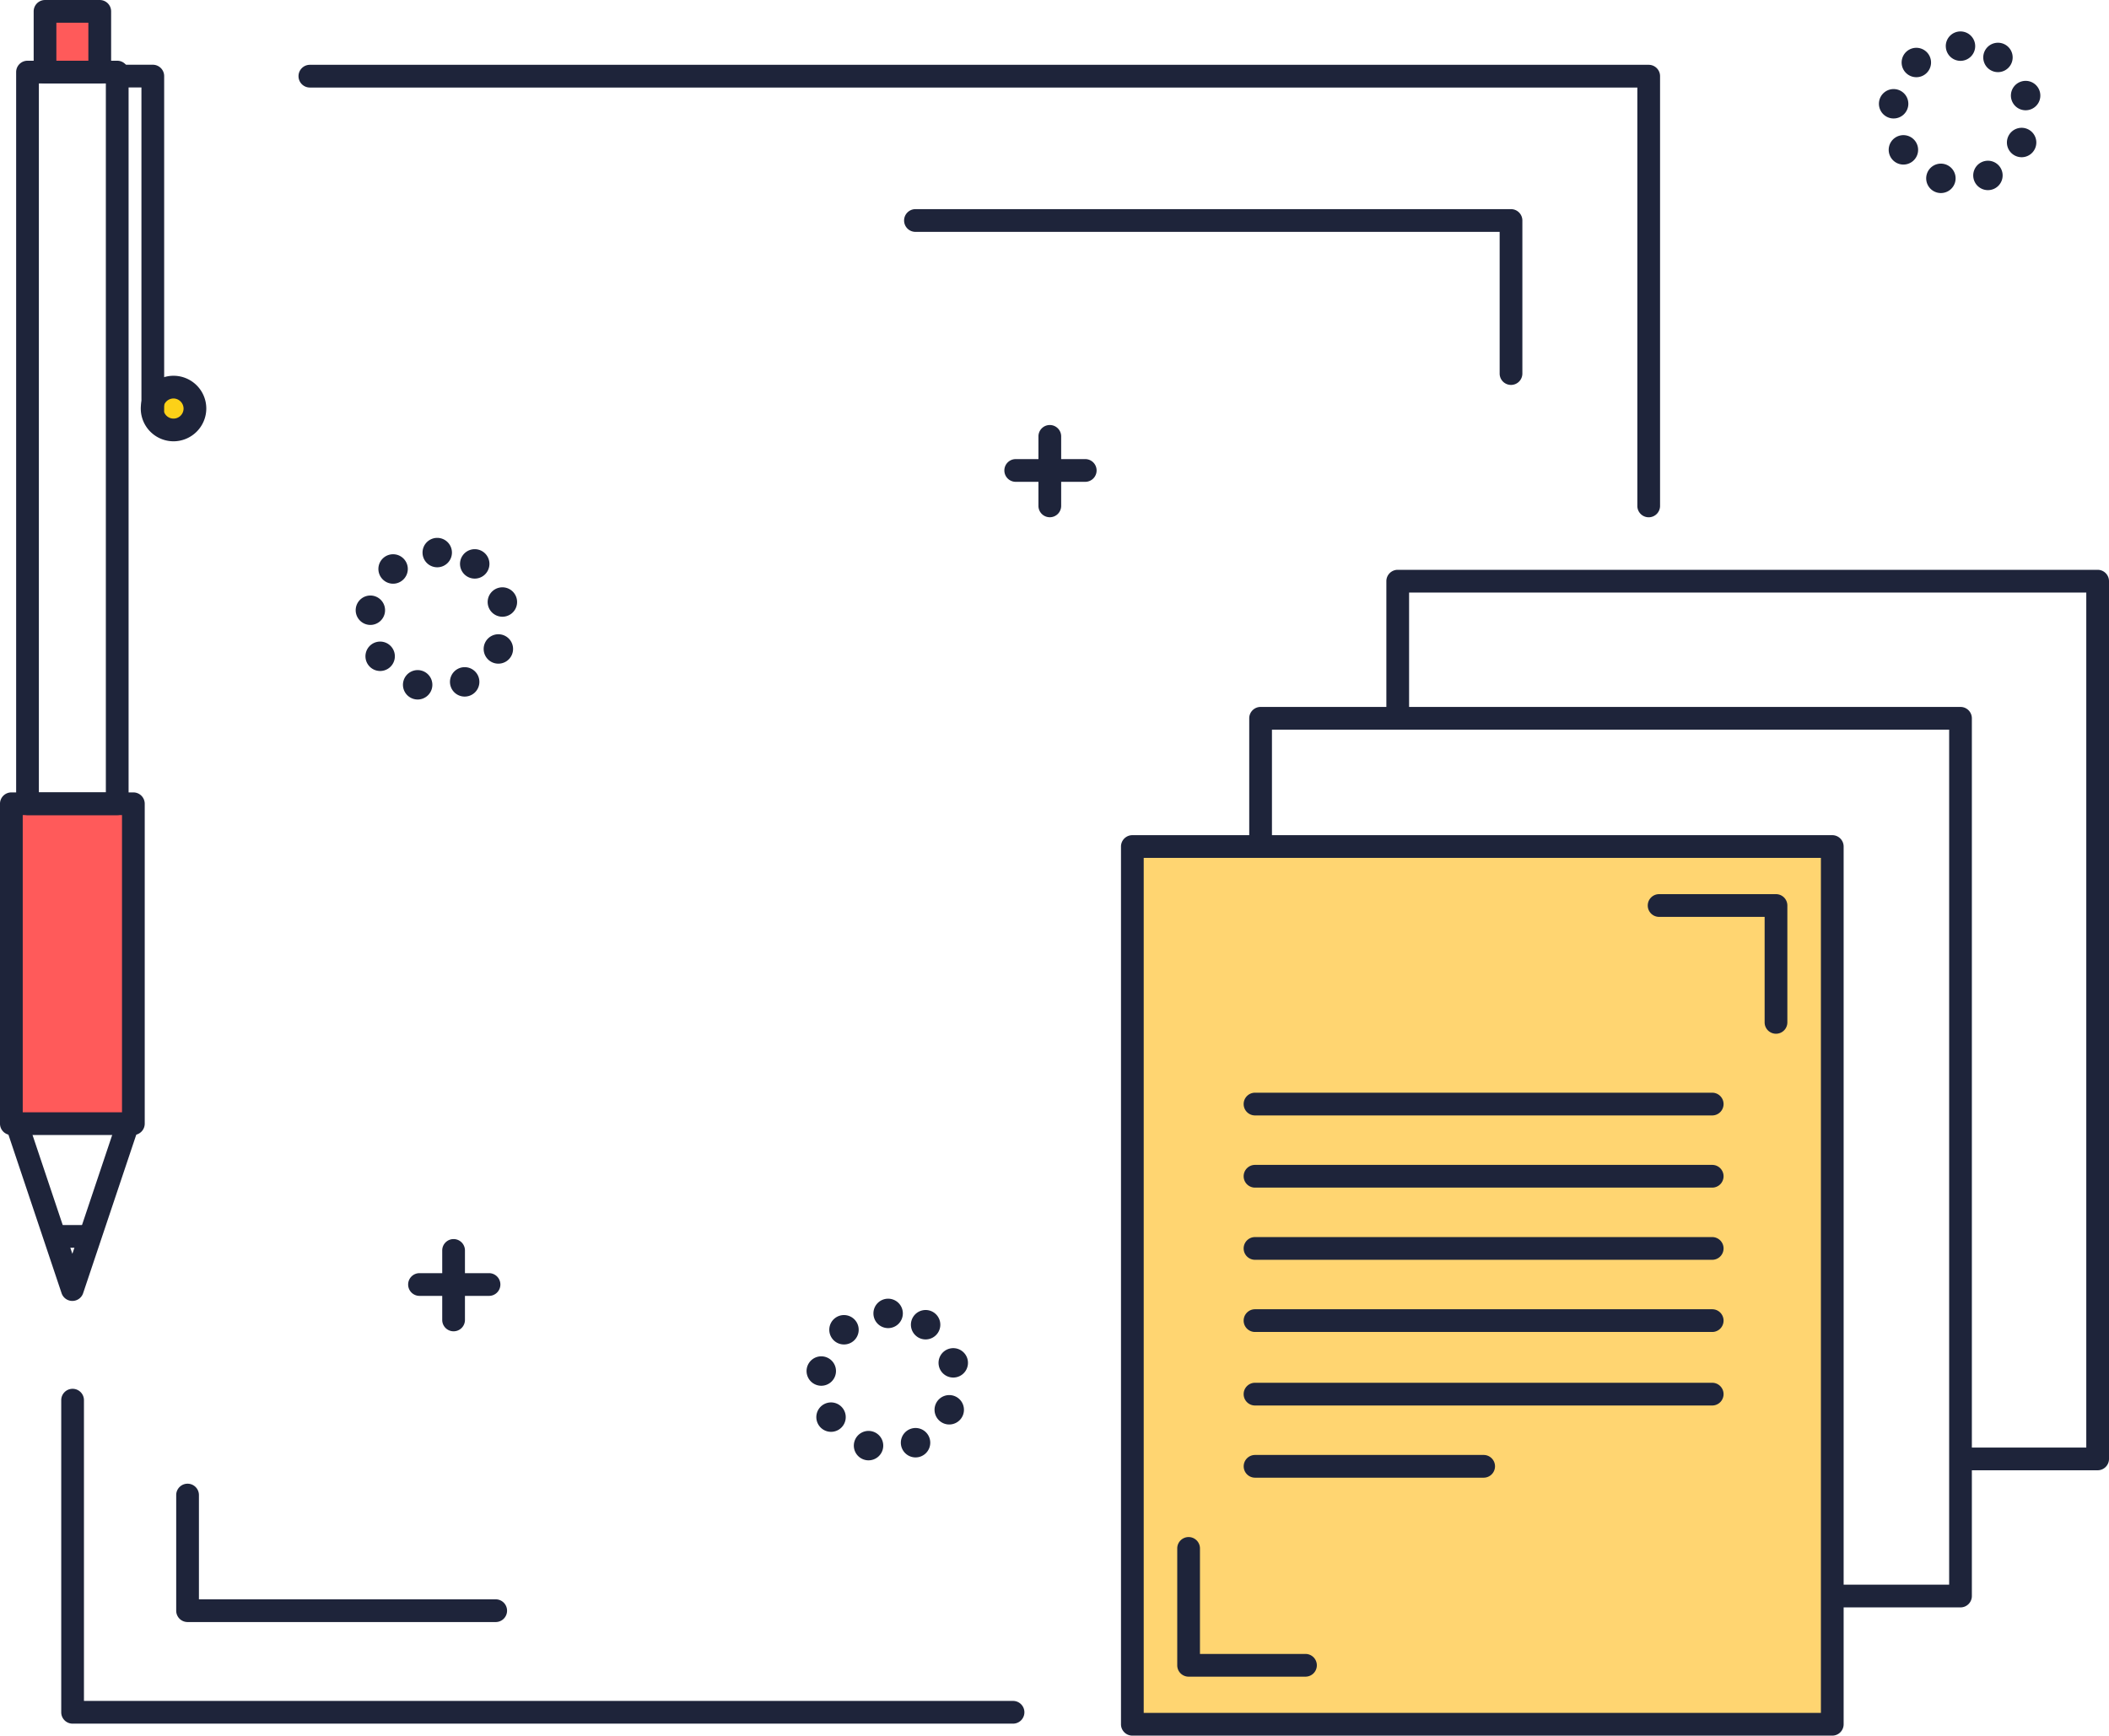 <svg xmlns="http://www.w3.org/2000/svg" width="233.016" height="191.778" viewBox="0 0 233.016 191.778">
  <g id="Grupo_12972" data-name="Grupo 12972" transform="translate(-2490.076 -442.544)">
    <g id="Color" transform="translate(2491.331 443.8)">
      <g id="Grupo_12760" data-name="Grupo 12760" transform="translate(123.854 92.281)">
        <rect id="Rectángulo_2319" data-name="Rectángulo 2319" width="77.331" height="96.986" fill="#ffd571"/>
      </g>
      <g id="Grupo_12761" data-name="Grupo 12761" transform="translate(15.701 41.521)">
        <ellipse id="Elipse_653" data-name="Elipse 653" cx="2.291" cy="2.363" rx="2.291" ry="2.363" fill="#fcd118"/>
      </g>
      <g id="Grupo_12762" data-name="Grupo 12762" transform="translate(0 87.556)">
        <rect id="Rectángulo_2320" data-name="Rectángulo 2320" width="13.48" height="35.35" fill="#ff5a5a"/>
      </g>
      <g id="Grupo_12763" data-name="Grupo 12763" transform="translate(3.717)">
        <rect id="Rectángulo_2321" data-name="Rectángulo 2321" width="6.046" height="6.71" fill="#ff5a5a"/>
      </g>
    </g>
    <g id="CONTRACT" transform="translate(2490.076 442.544)">
      <g id="Grupo_12787" data-name="Grupo 12787" transform="translate(123.854 62.961)">
        <g id="Grupo_12765" data-name="Grupo 12765" transform="translate(0 29.32)">
          <g id="Grupo_12764" data-name="Grupo 12764">
            <path id="Trazado_20477" data-name="Trazado 20477" d="M3407.213,1166.829h-77.332a1.255,1.255,0,0,1-1.255-1.255v-96.986a1.256,1.256,0,0,1,1.255-1.255h77.332a1.256,1.256,0,0,1,1.256,1.255v96.986A1.256,1.256,0,0,1,3407.213,1166.829Zm-76.076-2.511h74.82v-94.475h-74.82Z" transform="translate(-3328.626 -1067.332)" fill="#1e243a"/>
          </g>
        </g>
        <g id="Grupo_12767" data-name="Grupo 12767" transform="translate(14.169 15.151)">
          <g id="Grupo_12766" data-name="Grupo 12766">
            <path id="Trazado_20478" data-name="Trazado 20478" d="M3503.141,1070.9h-13.076a1.255,1.255,0,0,1,0-2.511h11.821V973.914h-74.821v12.019a1.255,1.255,0,1,1-2.511,0V972.659a1.255,1.255,0,0,1,1.255-1.255h77.331a1.255,1.255,0,0,1,1.255,1.255v96.986A1.255,1.255,0,0,1,3503.141,1070.9Z" transform="translate(-3424.554 -971.403)" fill="#1e243a"/>
          </g>
        </g>
        <g id="Grupo_12769" data-name="Grupo 12769" transform="translate(29.32)">
          <g id="Grupo_12768" data-name="Grupo 12768">
            <path id="Trazado_20479" data-name="Trazado 20479" d="M3605.723,968.318h-14.344a1.255,1.255,0,0,1,0-2.511h13.089V871.332h-74.821v13.287a1.255,1.255,0,1,1-2.511,0V870.076a1.256,1.256,0,0,1,1.256-1.255h77.331a1.256,1.256,0,0,1,1.255,1.255v96.986A1.256,1.256,0,0,1,3605.723,968.318Z" transform="translate(-3527.136 -868.821)" fill="#1e243a"/>
          </g>
        </g>
        <g id="Grupo_12771" data-name="Grupo 12771" transform="translate(6.216 106.876)">
          <g id="Grupo_12770" data-name="Grupo 12770">
            <path id="Trazado_20480" data-name="Trazado 20480" d="M3384.882,1607.848h-12.914a1.256,1.256,0,0,1-1.256-1.255v-12.914a1.255,1.255,0,0,1,2.511,0v11.658h11.658a1.255,1.255,0,1,1,0,2.511Z" transform="translate(-3370.713 -1592.423)" fill="#1e243a"/>
          </g>
        </g>
        <g id="Grupo_12773" data-name="Grupo 12773" transform="translate(58.201 35.837)">
          <g id="Grupo_12772" data-name="Grupo 12772">
            <path id="Trazado_20481" data-name="Trazado 20481" d="M3736.846,1126.877a1.256,1.256,0,0,1-1.256-1.255v-11.658h-11.658a1.255,1.255,0,0,1,0-2.511h12.914a1.255,1.255,0,0,1,1.255,1.255v12.914A1.255,1.255,0,0,1,3736.846,1126.877Z" transform="translate(-3722.677 -1111.452)" fill="#1e243a"/>
          </g>
        </g>
        <g id="Grupo_12786" data-name="Grupo 12786" transform="translate(13.553 57.777)">
          <g id="Grupo_12775" data-name="Grupo 12775" transform="translate(0 7.976)">
            <g id="Grupo_12774" data-name="Grupo 12774">
              <path id="Trazado_20482" data-name="Trazado 20482" d="M3472.152,1316.511h-50.513a1.255,1.255,0,0,1,0-2.511h50.513a1.255,1.255,0,0,1,0,2.511Z" transform="translate(-3420.384 -1314)" fill="#1e243a"/>
            </g>
          </g>
          <g id="Grupo_12777" data-name="Grupo 12777">
            <g id="Grupo_12776" data-name="Grupo 12776">
              <path id="Trazado_20483" data-name="Trazado 20483" d="M3472.152,1262.511h-50.513a1.255,1.255,0,0,1,0-2.511h50.513a1.255,1.255,0,0,1,0,2.511Z" transform="translate(-3420.384 -1260)" fill="#1e243a"/>
            </g>
          </g>
          <g id="Grupo_12779" data-name="Grupo 12779" transform="translate(0 15.952)">
            <g id="Grupo_12778" data-name="Grupo 12778">
              <path id="Trazado_20484" data-name="Trazado 20484" d="M3472.152,1370.511h-50.513a1.255,1.255,0,0,1,0-2.511h50.513a1.255,1.255,0,0,1,0,2.511Z" transform="translate(-3420.384 -1368)" fill="#1e243a"/>
            </g>
          </g>
          <g id="Grupo_12781" data-name="Grupo 12781" transform="translate(0 23.927)">
            <g id="Grupo_12780" data-name="Grupo 12780">
              <path id="Trazado_20485" data-name="Trazado 20485" d="M3472.152,1424.511h-50.513a1.255,1.255,0,0,1,0-2.511h50.513a1.255,1.255,0,0,1,0,2.511Z" transform="translate(-3420.384 -1422)" fill="#1e243a"/>
            </g>
          </g>
          <g id="Grupo_12783" data-name="Grupo 12783" transform="translate(0 32.051)">
            <g id="Grupo_12782" data-name="Grupo 12782">
              <path id="Trazado_20486" data-name="Trazado 20486" d="M3472.152,1479.511h-50.513a1.255,1.255,0,0,1,0-2.511h50.513a1.255,1.255,0,0,1,0,2.511Z" transform="translate(-3420.384 -1477)" fill="#1e243a"/>
            </g>
          </g>
          <g id="Grupo_12785" data-name="Grupo 12785" transform="translate(0 40.027)">
            <g id="Grupo_12784" data-name="Grupo 12784">
              <path id="Trazado_20487" data-name="Trazado 20487" d="M3446.9,1533.511h-25.256a1.255,1.255,0,0,1,0-2.511H3446.9a1.255,1.255,0,1,1,0,2.511Z" transform="translate(-3420.384 -1531)" fill="#1e243a"/>
            </g>
          </g>
        </g>
      </g>
      <g id="Grupo_12802" data-name="Grupo 12802" transform="translate(0 0)">
        <g id="Grupo_12789" data-name="Grupo 12789" transform="translate(1.784 6.71)">
          <g id="Grupo_12788" data-name="Grupo 12788">
            <path id="Trazado_20488" data-name="Trazado 20488" d="M2513.322,571.331h-9.912a1.255,1.255,0,0,1-1.255-1.255V489.229a1.255,1.255,0,0,1,1.255-1.255h9.912a1.256,1.256,0,0,1,1.256,1.255v80.846A1.256,1.256,0,0,1,2513.322,571.331Zm-8.656-2.511h7.4V490.485h-7.4Z" transform="translate(-2502.155 -487.974)" fill="#1e243a"/>
          </g>
        </g>
        <g id="Grupo_12791" data-name="Grupo 12791" transform="translate(0 87.556)">
          <g id="Grupo_12790" data-name="Grupo 12790">
            <path id="Trazado_20489" data-name="Trazado 20489" d="M2504.811,1073.2h-13.48a1.255,1.255,0,0,1-1.256-1.255V1036.6a1.255,1.255,0,0,1,1.256-1.255h13.48a1.256,1.256,0,0,1,1.256,1.255v35.35A1.256,1.256,0,0,1,2504.811,1073.2Zm-12.224-2.511h10.969v-32.839h-10.969Z" transform="translate(-2490.076 -1035.344)" fill="#1e243a"/>
          </g>
        </g>
        <g id="Grupo_12793" data-name="Grupo 12793" transform="translate(0.594 122.906)">
          <g id="Grupo_12792" data-name="Grupo 12792">
            <path id="Trazado_20490" data-name="Trazado 20490" d="M2501.5,1295.517a1.256,1.256,0,0,1-1.19-.856l-6.145-18.33a1.255,1.255,0,0,1,2.381-.8l4.955,14.779,4.955-14.779a1.255,1.255,0,1,1,2.38.8l-6.145,18.33A1.255,1.255,0,0,1,2501.5,1295.517Z" transform="translate(-2494.1 -1274.677)" fill="#1e243a"/>
          </g>
        </g>
        <g id="Grupo_12795" data-name="Grupo 12795" transform="translate(5.363 135.36)">
          <g id="Grupo_12794" data-name="Grupo 12794">
            <path id="Trazado_20491" data-name="Trazado 20491" d="M2530.445,1361.511h-2.806a1.255,1.255,0,0,1,0-2.511h2.806a1.255,1.255,0,1,1,0,2.511Z" transform="translate(-2526.383 -1359)" fill="#1e243a"/>
          </g>
        </g>
        <g id="Grupo_12797" data-name="Grupo 12797" transform="translate(3.717)">
          <g id="Grupo_12796" data-name="Grupo 12796">
            <path id="Trazado_20492" data-name="Trazado 20492" d="M2522.543,451.765H2516.5a1.256,1.256,0,0,1-1.256-1.255V443.8a1.256,1.256,0,0,1,1.256-1.255h6.046a1.256,1.256,0,0,1,1.256,1.255v6.71A1.256,1.256,0,0,1,2522.543,451.765Zm-4.791-2.511h3.535v-4.2h-3.535Z" transform="translate(-2515.241 -442.544)" fill="#1e243a"/>
          </g>
        </g>
        <g id="Grupo_12799" data-name="Grupo 12799" transform="translate(11.714 7.157)">
          <g id="Grupo_12798" data-name="Grupo 12798">
            <path id="Trazado_20493" data-name="Trazado 20493" d="M2574.552,530.362a1.256,1.256,0,0,1-1.256-1.255v-35.6h-2.658a1.255,1.255,0,0,1,0-2.511h3.914a1.255,1.255,0,0,1,1.255,1.255v36.851A1.255,1.255,0,0,1,2574.552,530.362Z" transform="translate(-2569.383 -491)" fill="#1e243a"/>
          </g>
        </g>
        <g id="Grupo_12801" data-name="Grupo 12801" transform="translate(15.701 41.521)">
          <g id="Grupo_12800" data-name="Grupo 12800">
            <path id="Trazado_20494" data-name="Trazado 20494" d="M2599.924,730.9a3.62,3.62,0,1,1,3.546-3.619A3.632,3.632,0,0,1,2599.924,730.9Zm0-4.727a1.111,1.111,0,1,0,1.035,1.108A1.132,1.132,0,0,0,2599.924,726.172Z" transform="translate(-2596.378 -723.661)" fill="#1e243a"/>
          </g>
        </g>
      </g>
      <g id="Grupo_12804" data-name="Grupo 12804" transform="translate(6.766 153.454)">
        <g id="Grupo_12803" data-name="Grupo 12803">
          <path id="Trazado_20495" data-name="Trazado 20495" d="M2641.044,1518.5H2537.138a1.255,1.255,0,0,1-1.255-1.255v-34.488a1.255,1.255,0,1,1,2.51,0v33.232h102.651a1.255,1.255,0,1,1,0,2.511Z" transform="translate(-2535.883 -1481.5)" fill="#1e243a"/>
        </g>
      </g>
      <g id="Grupo_12806" data-name="Grupo 12806" transform="translate(19.468 163.94)">
        <g id="Grupo_12805" data-name="Grupo 12805">
          <path id="Trazado_20496" data-name="Trazado 20496" d="M2657.183,1567.787h-34.045a1.255,1.255,0,0,1-1.256-1.255v-12.776a1.255,1.255,0,1,1,2.511,0v11.521h32.789a1.255,1.255,0,1,1,0,2.511Z" transform="translate(-2621.882 -1552.5)" fill="#1e243a"/>
        </g>
      </g>
      <g id="Grupo_12808" data-name="Grupo 12808" transform="translate(32.982 7.157)">
        <g id="Grupo_12807" data-name="Grupo 12807">
          <path id="Trazado_20497" data-name="Trazado 20497" d="M2862.56,541a1.256,1.256,0,0,1-1.255-1.255v-46.23H2714.638a1.255,1.255,0,0,1,0-2.511H2862.56a1.255,1.255,0,0,1,1.255,1.255v47.485A1.255,1.255,0,0,1,2862.56,541Z" transform="translate(-2713.383 -491)" fill="#1e243a"/>
        </g>
      </g>
      <g id="Grupo_12810" data-name="Grupo 12810" transform="translate(99.89 23.109)">
        <g id="Grupo_12809" data-name="Grupo 12809">
          <path id="Trazado_20498" data-name="Trazado 20498" d="M3233.439,618.423a1.255,1.255,0,0,1-1.255-1.255V601.511h-64.545a1.255,1.255,0,1,1,0-2.511h65.8a1.255,1.255,0,0,1,1.255,1.255v16.912A1.255,1.255,0,0,1,3233.439,618.423Z" transform="translate(-3166.383 -599)" fill="#1e243a"/>
        </g>
      </g>
      <g id="Grupo_12812" data-name="Grupo 12812" transform="translate(207.597 3.469)">
        <g id="Grupo_12811" data-name="Grupo 12811">
          <path id="Trazado_20499" data-name="Trazado 20499" d="M3901.989,483.823h0a1.624,1.624,0,0,1-1.086-2.025h0a1.623,1.623,0,0,1,2.025-1.086h0a1.626,1.626,0,0,1,1.086,2.025h0a1.626,1.626,0,0,1-1.555,1.155h0A1.63,1.63,0,0,1,3901.989,483.823Zm4.181-1.217a1.625,1.625,0,0,1,.824-2.145h0a1.625,1.625,0,0,1,2.145.824h0a1.625,1.625,0,0,1-.824,2.145h0a1.632,1.632,0,0,1-.659.14h0A1.626,1.626,0,0,1,3906.17,482.606Zm-9.225-2.617a1.623,1.623,0,0,1,.5-2.242h0a1.625,1.625,0,0,1,2.242.5h0a1.626,1.626,0,0,1-.5,2.244h0a1.619,1.619,0,0,1-.87.253h0A1.622,1.622,0,0,1,3896.945,479.989Zm13.738-.213a1.624,1.624,0,0,1-.774-2.164h0a1.623,1.623,0,0,1,2.162-.774h0a1.625,1.625,0,0,1,.774,2.164h0a1.624,1.624,0,0,1-1.469.931h0A1.613,1.613,0,0,1,3910.683,479.776ZM3897,475.635a1.626,1.626,0,0,1-1.372-1.843h0a1.624,1.624,0,0,1,1.843-1.372h0a1.625,1.625,0,0,1,1.372,1.843h0a1.625,1.625,0,0,1-1.605,1.388h0A1.619,1.619,0,0,1,3897,475.635Zm13.252-2.08h0a1.624,1.624,0,0,1,1.133-2h0a1.623,1.623,0,0,1,2,1.131h0a1.623,1.623,0,0,1-1.131,2h0a1.638,1.638,0,0,1-.434.059h0A1.625,1.625,0,0,1,3910.253,473.555Zm-11.737-3.026a1.625,1.625,0,0,1,.167-2.291h0a1.627,1.627,0,0,1,2.292.167h0a1.625,1.625,0,0,1-.168,2.292h0a1.614,1.614,0,0,1-1.06.394h0A1.619,1.619,0,0,1,3898.517,470.529Zm9.346-.27h0a1.626,1.626,0,0,1-.449-2.254h0a1.625,1.625,0,0,1,2.254-.448h0a1.623,1.623,0,0,1,.447,2.252h0a1.619,1.619,0,0,1-1.352.722h0A1.618,1.618,0,0,1,3907.863,470.259Zm-4.864-2.6a1.624,1.624,0,0,1,1.625-1.625h0a1.625,1.625,0,0,1,1.625,1.625h0a1.626,1.626,0,0,1-1.625,1.625h0A1.625,1.625,0,0,1,3903,467.655Z" transform="translate(-3895.612 -466.03)" fill="#1e243a"/>
        </g>
      </g>
      <g id="Grupo_12814" data-name="Grupo 12814" transform="translate(39.298 59.428)">
        <g id="Grupo_12813" data-name="Grupo 12813">
          <path id="Trazado_20500" data-name="Trazado 20500" d="M2762.52,862.693a1.624,1.624,0,0,1-1.084-2.025h0a1.623,1.623,0,0,1,2.025-1.084h0a1.625,1.625,0,0,1,1.085,2.025h0a1.627,1.627,0,0,1-1.555,1.155h0A1.634,1.634,0,0,1,2762.52,862.693Zm4.181-1.217a1.625,1.625,0,0,1,.824-2.145h0a1.624,1.624,0,0,1,2.145.824h0a1.624,1.624,0,0,1-.824,2.145h0a1.615,1.615,0,0,1-.66.14h0A1.624,1.624,0,0,1,2766.7,861.476Zm-9.225-2.617a1.624,1.624,0,0,1,.5-2.242h0a1.624,1.624,0,0,1,2.242.5h0a1.624,1.624,0,0,1-.5,2.242h0a1.62,1.62,0,0,1-.87.254h0A1.621,1.621,0,0,1,2757.476,858.859Zm13.738-.211a1.625,1.625,0,0,1-.774-2.164h0a1.625,1.625,0,0,1,2.162-.775h0a1.625,1.625,0,0,1,.774,2.164h0a1.624,1.624,0,0,1-1.469.93h0A1.635,1.635,0,0,1,2771.213,858.648Zm-13.681-4.143a1.625,1.625,0,0,1-1.372-1.843h0A1.625,1.625,0,0,1,2758,851.29h0a1.625,1.625,0,0,1,1.372,1.843h0a1.627,1.627,0,0,1-1.605,1.39h0A1.617,1.617,0,0,1,2757.532,854.505Zm13.252-2.078a1.624,1.624,0,0,1,1.133-2h0a1.624,1.624,0,0,1,2,1.131h0a1.623,1.623,0,0,1-1.131,2h0a1.638,1.638,0,0,1-.434.059h0A1.626,1.626,0,0,1,2770.784,852.427Zm-11.737-3.026a1.625,1.625,0,0,1,.167-2.292h0a1.625,1.625,0,0,1,2.292.168h0a1.624,1.624,0,0,1-.168,2.291h0a1.616,1.616,0,0,1-1.06.4h0A1.619,1.619,0,0,1,2759.047,849.4Zm9.346-.272a1.622,1.622,0,0,1-.449-2.252h0a1.623,1.623,0,0,1,2.254-.449h0a1.624,1.624,0,0,1,.448,2.254h0a1.623,1.623,0,0,1-1.351.722h0A1.609,1.609,0,0,1,2768.394,849.129Zm-4.864-2.6a1.624,1.624,0,0,1,1.623-1.625h0a1.625,1.625,0,0,1,1.625,1.625h0a1.624,1.624,0,0,1-1.625,1.625h0A1.623,1.623,0,0,1,2763.53,846.525Z" transform="translate(-2756.143 -844.9)" fill="#1e243a"/>
        </g>
      </g>
      <g id="Grupo_12816" data-name="Grupo 12816" transform="translate(89.114 143.496)">
        <g id="Grupo_12815" data-name="Grupo 12815">
          <path id="Trazado_20501" data-name="Trazado 20501" d="M3099.8,1431.873a1.623,1.623,0,0,1-1.085-2.025h0a1.624,1.624,0,0,1,2.025-1.086h0a1.625,1.625,0,0,1,1.086,2.026h0a1.628,1.628,0,0,1-1.555,1.155h0A1.622,1.622,0,0,1,3099.8,1431.873Zm4.18-1.217a1.624,1.624,0,0,1,.824-2.145h0a1.624,1.624,0,0,1,2.145.824h0a1.625,1.625,0,0,1-.824,2.145h0a1.606,1.606,0,0,1-.659.14h0A1.624,1.624,0,0,1,3103.981,1430.656Zm-9.225-2.617a1.624,1.624,0,0,1,.5-2.242h0a1.625,1.625,0,0,1,2.242.5h0a1.625,1.625,0,0,1-.5,2.244h0a1.617,1.617,0,0,1-.868.253h0A1.624,1.624,0,0,1,3094.755,1428.039Zm13.738-.213a1.623,1.623,0,0,1-.774-2.162h0a1.625,1.625,0,0,1,2.162-.776h0a1.627,1.627,0,0,1,.775,2.164h0a1.626,1.626,0,0,1-1.471.93h0A1.615,1.615,0,0,1,3108.493,1427.827Zm-13.681-4.142a1.626,1.626,0,0,1-1.372-1.843h0a1.625,1.625,0,0,1,1.844-1.372h0a1.625,1.625,0,0,1,1.372,1.843h0a1.625,1.625,0,0,1-1.605,1.39h0A1.606,1.606,0,0,1,3094.812,1423.685Zm13.252-2.078a1.624,1.624,0,0,1,1.133-2h0a1.627,1.627,0,0,1,2,1.131h0a1.625,1.625,0,0,1-1.133,2h0a1.641,1.641,0,0,1-.434.059h0A1.625,1.625,0,0,1,3108.063,1421.607Zm-11.736-3.028a1.625,1.625,0,0,1,.167-2.291h0a1.625,1.625,0,0,1,2.292.168h0a1.624,1.624,0,0,1-.168,2.291h0a1.611,1.611,0,0,1-1.061.394h0A1.618,1.618,0,0,1,3096.327,1418.579Zm9.346-.27h0a1.624,1.624,0,0,1-.449-2.252h0a1.624,1.624,0,0,1,2.254-.449h0a1.625,1.625,0,0,1,.449,2.252h0a1.625,1.625,0,0,1-1.353.724h0A1.613,1.613,0,0,1,3105.673,1418.309Zm-4.864-2.6a1.624,1.624,0,0,1,1.625-1.625h0a1.624,1.624,0,0,1,1.625,1.625h0a1.624,1.624,0,0,1-1.625,1.625h0A1.624,1.624,0,0,1,3100.81,1415.7Z" transform="translate(-3093.422 -1414.08)" fill="#1e243a"/>
        </g>
      </g>
      <g id="Grupo_12821" data-name="Grupo 12821" transform="translate(110.968 46.962)">
        <g id="Grupo_12818" data-name="Grupo 12818" transform="translate(0 3.766)">
          <g id="Grupo_12817" data-name="Grupo 12817">
            <path id="Trazado_20502" data-name="Trazado 20502" d="M3250.319,788.511h-7.68a1.255,1.255,0,1,1,0-2.511h7.68a1.255,1.255,0,0,1,0,2.511Z" transform="translate(-3241.383 -786)" fill="#1e243a"/>
          </g>
        </g>
        <g id="Grupo_12820" data-name="Grupo 12820" transform="translate(3.766)">
          <g id="Grupo_12819" data-name="Grupo 12819">
            <path id="Trazado_20503" data-name="Trazado 20503" d="M3268.138,770.691a1.255,1.255,0,0,1-1.255-1.255v-7.68a1.255,1.255,0,1,1,2.511,0v7.68A1.256,1.256,0,0,1,3268.138,770.691Z" transform="translate(-3266.883 -760.5)" fill="#1e243a"/>
          </g>
        </g>
      </g>
      <g id="Grupo_12826" data-name="Grupo 12826" transform="translate(45.094 136.911)">
        <g id="Grupo_12823" data-name="Grupo 12823" transform="translate(0 3.766)">
          <g id="Grupo_12822" data-name="Grupo 12822">
            <path id="Trazado_20504" data-name="Trazado 20504" d="M2804.319,1397.511h-7.68a1.255,1.255,0,0,1,0-2.511h7.68a1.255,1.255,0,1,1,0,2.511Z" transform="translate(-2795.383 -1395)" fill="#1e243a"/>
          </g>
        </g>
        <g id="Grupo_12825" data-name="Grupo 12825" transform="translate(3.766)">
          <g id="Grupo_12824" data-name="Grupo 12824">
            <path id="Trazado_20505" data-name="Trazado 20505" d="M2822.138,1379.691a1.256,1.256,0,0,1-1.256-1.255v-7.68a1.255,1.255,0,1,1,2.511,0v7.68A1.256,1.256,0,0,1,2822.138,1379.691Z" transform="translate(-2820.882 -1369.5)" fill="#1e243a"/>
          </g>
        </g>
      </g>
    </g>
  </g>
</svg>
